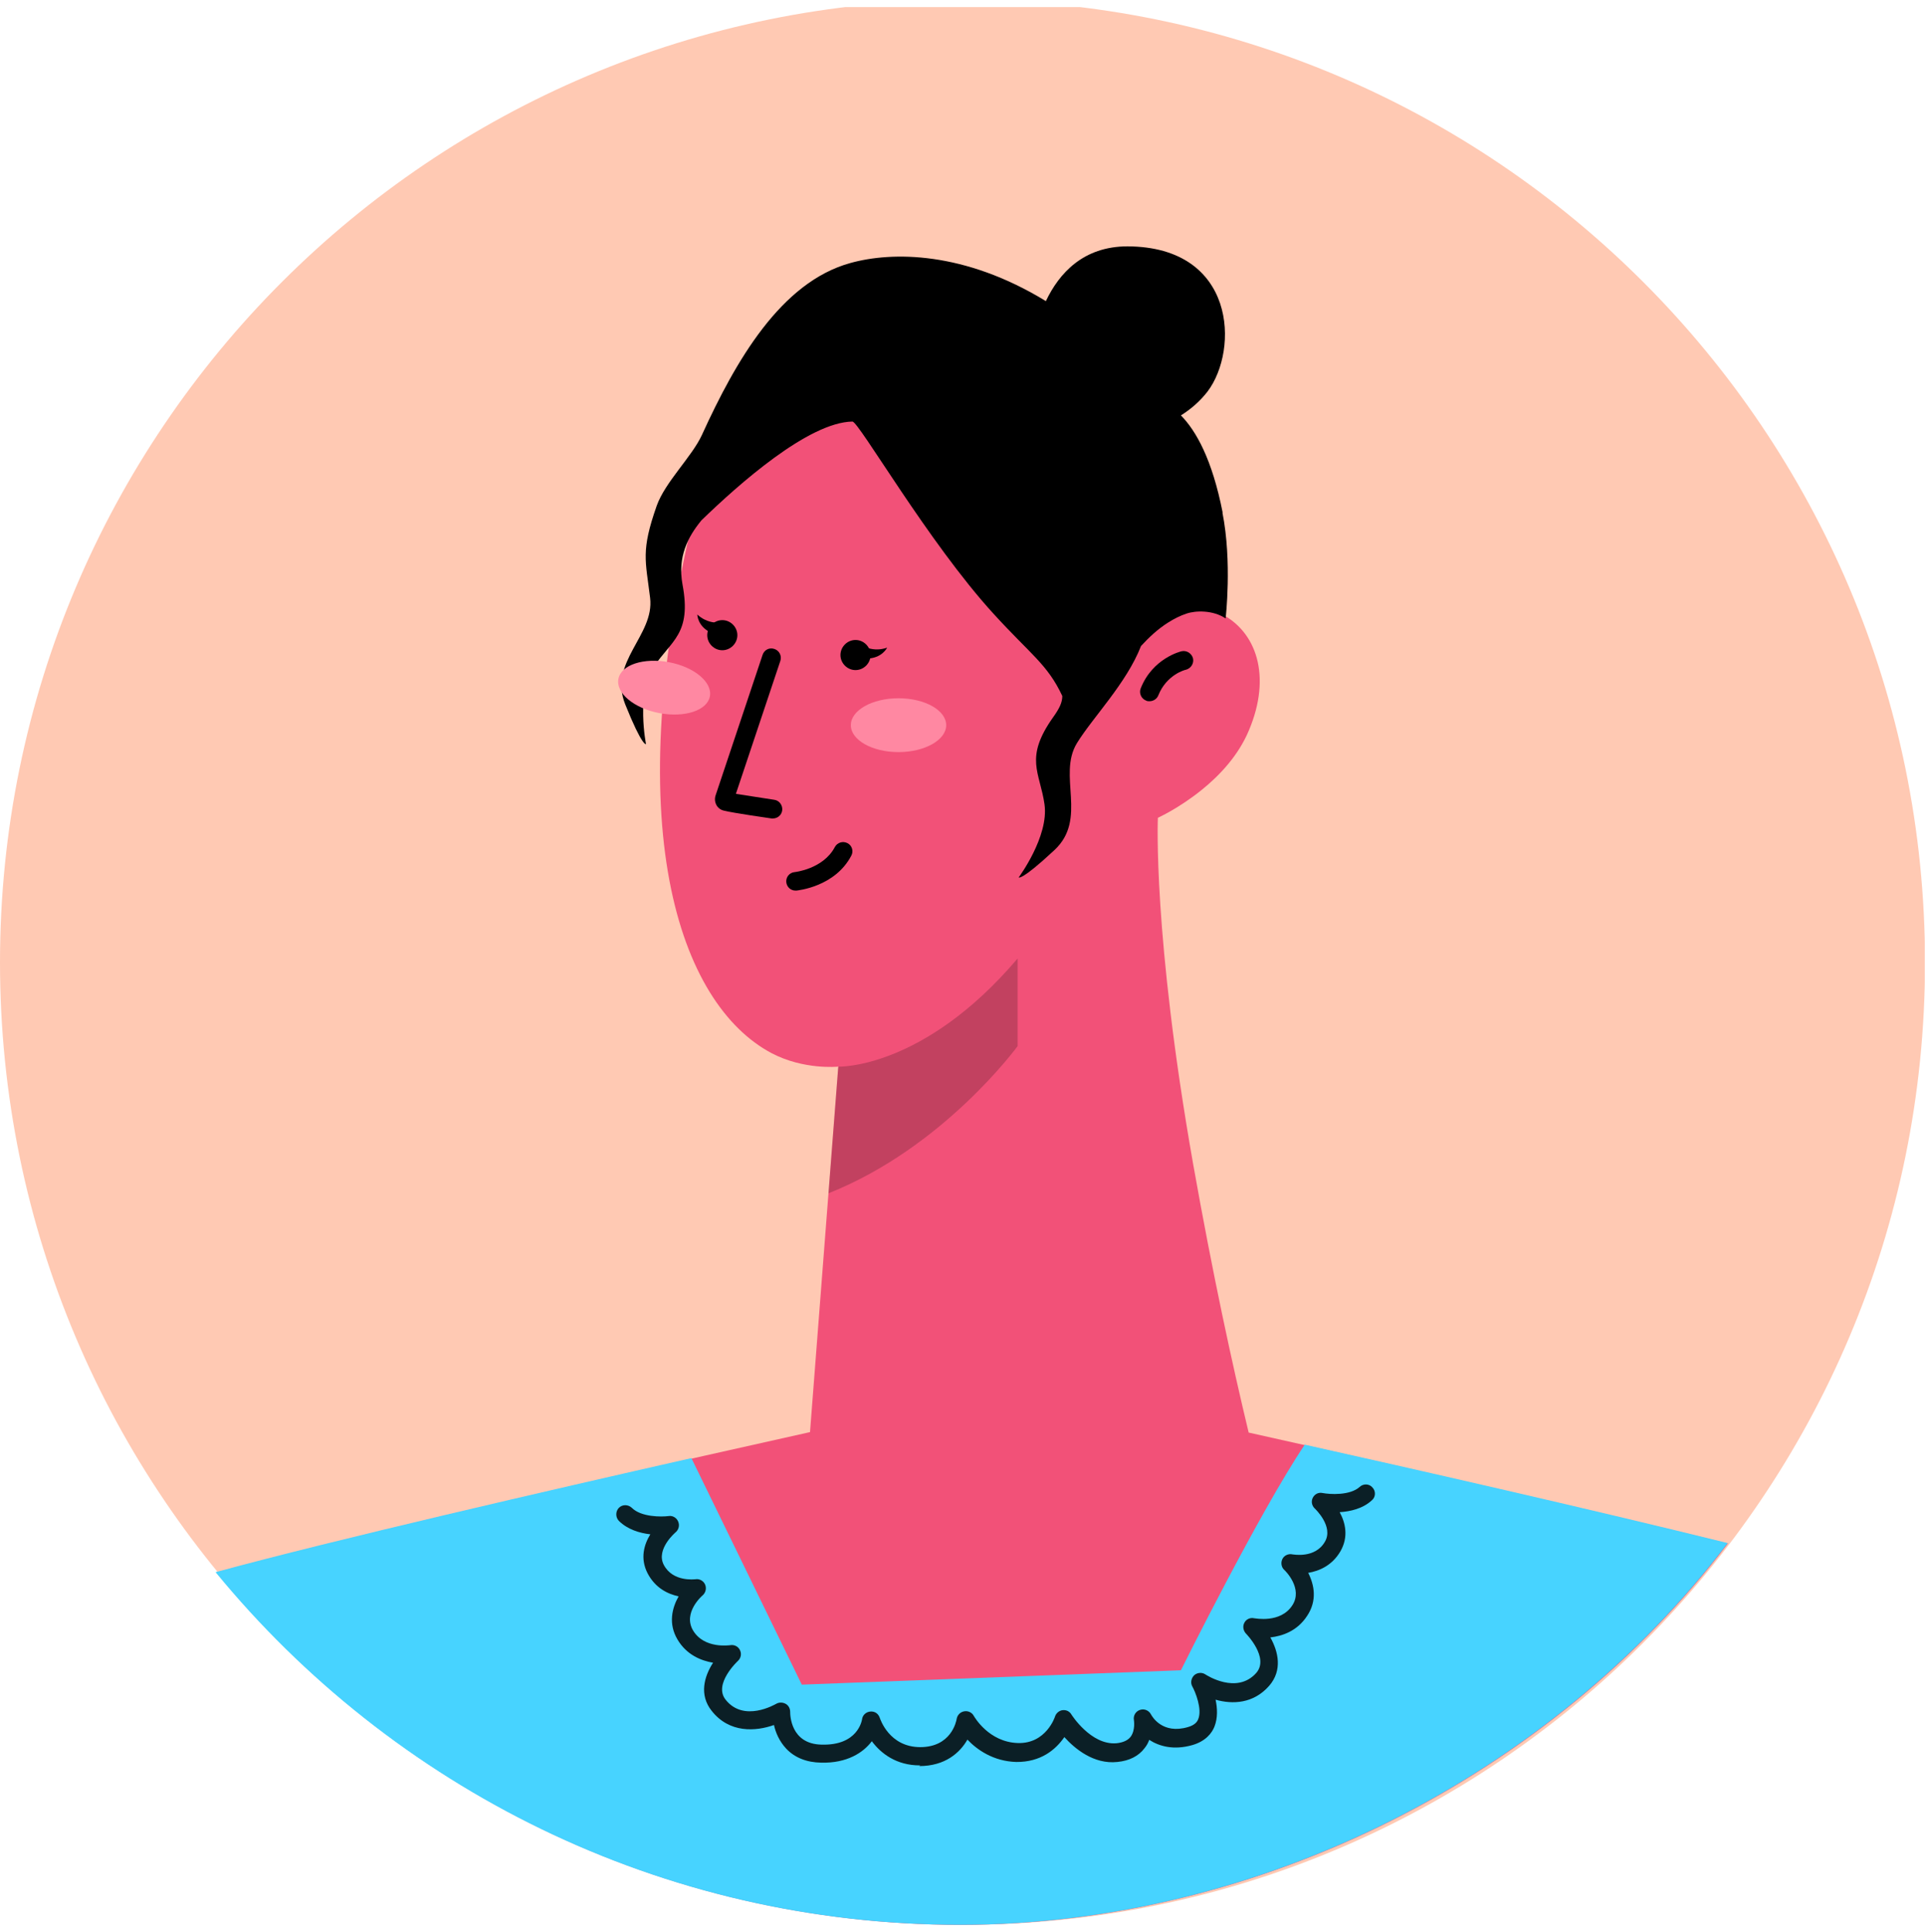 <?xml version="1.0" encoding="UTF-8"?><svg id="Layer_1" xmlns="http://www.w3.org/2000/svg" xmlns:xlink="http://www.w3.org/1999/xlink" viewBox="0 0 84.39 84.69"><defs><style>.cls-1{fill:none;}.cls-2{clip-path:url(#clippath);}.cls-3{fill:#ffc9b3;}.cls-4{fill:#f25178;}.cls-5{fill:#ff88a2;}.cls-6{fill:#47d3ff;}.cls-7{opacity:.85;}.cls-8{isolation:isolate;opacity:.2;}</style><clipPath id="clippath"><rect class="cls-1" y=".31" width="84.38" height="84.38"/></clipPath></defs><g class="cls-2"><path class="cls-3" d="M42.2,84.38c23.3,0,42.19-18.89,42.19-42.19S65.5,0,42.2,0,0,18.89,0,42.19s18.89,42.19,42.19,42.19Z"/></g><path class="cls-4" d="M75.77,67.67c-7.65-1.89-17.94-4.18-21.03-4.87-.73-3.04-1.58-6.96-2.43-11.75-1.78-10.09-1.55-15.2-1.55-15.2,0,0,.93-.42,1.93-1.23,.78-.63,1.6-1.5,2.06-2.6,1.01-2.39,.33-4.35-1.25-5.13-1.46-.72-3.47,1.03-3.47,1.03,0,0,1.3-9.65-4.98-12.45-6.21-2.77-12.6-1.03-14.46,6.41-3.59,14.31-.81,22.15,3.24,24.29,1.41,.74,2.9,.59,2.9,.59l.02-.02-1.24,16.04c-3.82,.85-18.84,4.2-26.02,6.15,7.74,9.43,19.48,15.45,32.63,15.45s25.93-6.57,33.64-16.73v.02Z"/><path class="cls-8" d="M36.75,46.76s3.72,.13,7.86-4.74v3.84s-3.24,4.45-8.29,6.45l.43-5.55Z"/><path d="M50.39,30.74c-.05,0-.1,0-.15-.03-.21-.08-.32-.33-.23-.54,.52-1.31,1.74-1.61,1.79-1.62,.22-.05,.44,.09,.5,.31,.05,.22-.09,.44-.31,.5-.04,0-.85,.22-1.21,1.12-.06,.16-.22,.26-.39,.26Z"/><path d="M33.89,35.88h-.06s-1.7-.24-2.12-.35c-.19-.05-.28-.2-.28-.2-.09-.14-.11-.31-.06-.46l2.06-6.16c.07-.22,.3-.34,.52-.26,.22,.07,.33,.31,.26,.52l-1.95,5.83,1.68,.26c.23,.03,.38,.25,.35,.47-.03,.21-.21,.35-.41,.35h.01Z"/><path class="cls-6" d="M75.72,67.64c-6.18-1.53-14.08-3.32-18.52-4.31-1.98,2.94-5.43,9.89-5.43,9.89l-16.62,.63-4.84-9.93c-6.18,1.4-15.61,3.57-20.86,5,7.74,9.43,19.48,15.46,32.64,15.46s25.93-6.57,33.64-16.72v-.02Z"/><g class="cls-7"><path d="M40.34,77.39h-.02c-1.02,0-1.7-.52-2.1-1.06-.37,.5-1.09,.97-2.22,.94-.64-.01-1.16-.22-1.53-.61-.31-.33-.47-.72-.54-1.04-.79,.28-1.95,.37-2.73-.62-.56-.7-.33-1.51,.06-2.11-.52-.09-1.16-.34-1.56-1.02-.41-.69-.24-1.38,.05-1.89-.47-.1-1.02-.36-1.36-1.01-.34-.66-.15-1.27,.12-1.71-.46-.05-1-.21-1.38-.59-.15-.16-.15-.41,0-.57,.16-.16,.41-.15,.57,0,.41,.41,1.3,.4,1.61,.36,.17-.03,.35,.07,.42,.24,.07,.16,.03,.35-.11,.47,0,0-.88,.74-.52,1.43,.4,.76,1.35,.63,1.39,.63,.17-.03,.35,.07,.42,.23,.07,.16,.03,.35-.1,.47-.04,.03-.88,.77-.43,1.54,.49,.83,1.62,.65,1.64,.65,.17-.03,.35,.06,.42,.22,.08,.16,.04,.35-.09,.47,0,0-1.09,1.01-.54,1.7,.8,1.01,2.16,.21,2.22,.18,.12-.07,.28-.07,.41,0s.2,.21,.2,.35,.02,1.41,1.37,1.44c1.6,.05,1.77-1.06,1.78-1.1,.02-.19,.17-.33,.36-.35,.21-.02,.36,.1,.42,.28,.02,.05,.41,1.27,1.76,1.28h.01c1.35,0,1.58-1.11,1.6-1.24,.03-.17,.16-.3,.33-.33,.17-.03,.34,.05,.42,.2,.03,.05,.66,1.15,1.93,1.19,1.24,.04,1.63-1.15,1.63-1.16,.05-.15,.18-.26,.33-.28,.16-.02,.31,.05,.39,.19,0,0,.85,1.35,1.97,1.26,.3-.03,.51-.13,.63-.29,.21-.29,.14-.72,.14-.72-.04-.2,.08-.39,.26-.45,.19-.07,.4,.02,.49,.2,.05,.09,.5,.88,1.62,.55,.31-.09,.41-.24,.45-.35,.18-.44-.13-1.2-.26-1.43-.09-.16-.05-.36,.08-.49,.13-.12,.34-.14,.49-.04,.06,.04,1.38,.89,2.23-.06,.59-.67-.44-1.72-.45-1.73-.12-.13-.15-.32-.07-.47,.08-.16,.26-.24,.43-.2,.05,0,1.15,.23,1.67-.56,.49-.74-.31-1.53-.35-1.56-.13-.12-.16-.32-.08-.48,.08-.16,.27-.24,.44-.2,.04,0,.99,.19,1.42-.55,.4-.67-.43-1.45-.44-1.46-.13-.12-.17-.31-.09-.47,.08-.16,.25-.25,.43-.21,.31,.06,1.2,.12,1.63-.27,.16-.15,.42-.14,.56,.03,.15,.16,.14,.42-.03,.56-.4,.37-.95,.49-1.41,.52,.25,.46,.4,1.08,.03,1.72-.37,.63-.94,.86-1.41,.94,.27,.53,.4,1.22-.05,1.89-.43,.66-1.08,.88-1.61,.94,.35,.62,.54,1.44-.05,2.12-.69,.79-1.61,.82-2.35,.61,.08,.37,.1,.8-.05,1.18-.11,.28-.38,.64-.97,.81-.81,.23-1.44,.06-1.89-.23-.04,.12-.11,.25-.2,.36-.26,.35-.67,.56-1.2,.61-1.03,.11-1.86-.58-2.32-1.09-.38,.55-1.03,1.1-2.11,1.09-1.01-.03-1.72-.54-2.14-.98-.33,.58-.98,1.16-2.11,1.16l.04-.03Z"/></g><path d="M53.6,22.47c-.46-2.34-1.17-3.59-1.83-4.26,.43-.27,.83-.61,1.17-1.05,1.38-1.83,1.25-6.34-3.51-6.36-1.94,0-3,1.18-3.58,2.4-3.58-2.19-6.74-2.18-8.57-1.67-3.05,.84-5.03,4.29-6.51,7.54-.43,.94-1.61,2.06-1.98,3.1-.7,1.99-.49,2.39-.29,4.04,.2,1.65-1.84,2.8-1.09,4.67,.75,1.87,.91,1.74,.91,1.74,0,0-.44-2.19,.33-3.37,.77-1.18,1.68-1.44,1.27-3.63-.22-1.21,.23-2.08,.83-2.81,1.63-1.58,4.69-4.3,6.62-4.33,.28,0,3.33,5.3,6.18,8.42,1.63,1.79,2.37,2.22,3.02,3.61,0,.29-.13,.55-.4,.93-1.28,1.8-.58,2.41-.38,3.82,.2,1.41-1.13,3.2-1.13,3.2,0,0,.09,.18,1.56-1.19,1.48-1.37,.13-3.28,.99-4.69,.7-1.14,2.17-2.62,2.81-4.26,.34-.37,.73-.74,1.19-1.03,.27-.17,.53-.3,.8-.39,.4-.14,1.17-.16,1.72,.21,0,0,.29-2.48-.14-4.64h0Z"/><path d="M32.13,28.31c.26-.26,.26-.67,0-.93-.26-.26-.67-.26-.93,0-.26,.26-.26,.67,0,.93,.26,.26,.67,.26,.93,0Z"/><path d="M37.97,29.18c.26-.26,.26-.67,0-.93-.26-.26-.67-.26-.93,0-.26,.26-.26,.67,0,.93,.26,.26,.67,.26,.93,0Z"/><path d="M38.01,28.39s.38,.18,.88,0c0,0-.22,.48-.91,.48l.03-.49h0Z"/><path d="M31.38,27.29s-.42,.01-.81-.35c0,0,0,.54,.65,.82l.17-.47Z"/><path d="M34.87,39.04c-.21,0-.38-.16-.4-.37-.02-.22,.14-.42,.37-.44,0,0,1.25-.13,1.76-1.1,.11-.2,.35-.27,.55-.17,.2,.1,.28,.35,.17,.55-.71,1.36-2.33,1.52-2.4,1.53h-.05Z"/><path class="cls-5" d="M28.9,31.26c1.11,.21,2.1-.11,2.22-.73,.12-.62-.68-1.29-1.79-1.5-1.11-.21-2.1,.11-2.22,.73-.12,.62,.68,1.29,1.79,1.5Z"/><path class="cls-5" d="M39.39,32.97c1.15,0,2.09-.53,2.09-1.18s-.93-1.18-2.09-1.18-2.09,.53-2.09,1.18,.93,1.18,2.09,1.18Z"/></svg>